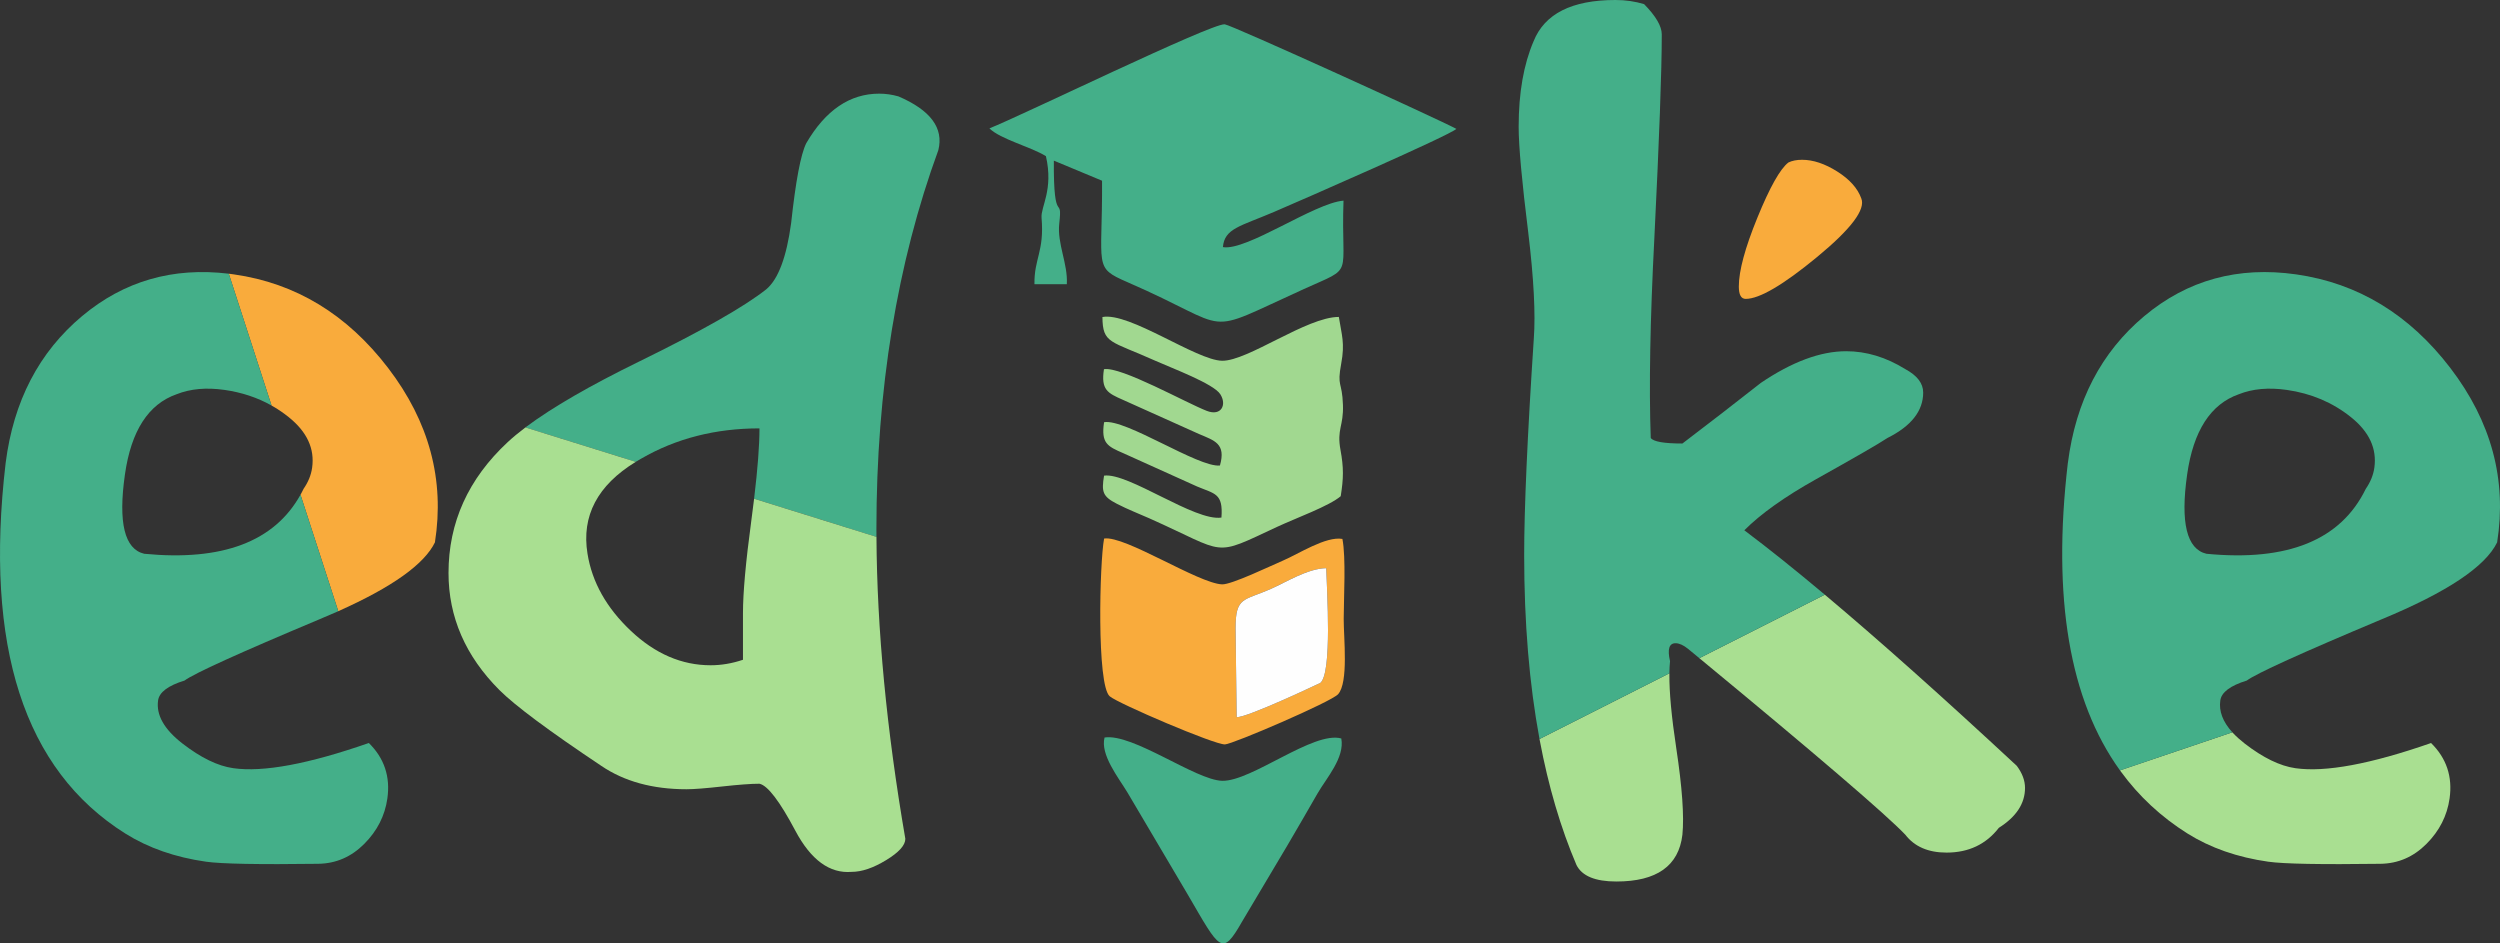 <svg width="106" height="40" viewBox="0 0 106 40" fill="none" xmlns="http://www.w3.org/2000/svg">
<rect x="0" y="0" width="106" height="40" fill="#333333" stroke="none"/>
<path d="M9.701 11.606L9.822 11.621L9.922 11.635C12.54 12.008 14.719 13.331 16.458 15.605C18.197 17.878 18.858 20.342 18.441 22.996C17.992 23.921 16.633 24.891 14.364 25.905L14.343 25.915L12.741 20.977L12.777 20.912C12.809 20.852 12.84 20.79 12.871 20.727C13.069 20.441 13.19 20.143 13.234 19.835C13.349 19.026 13.018 18.31 12.243 17.688C12.042 17.527 11.832 17.381 11.613 17.252C11.58 17.233 11.547 17.214 11.514 17.195L9.701 11.606Z" fill="#F9AB3C"/>
<path d="M0.239 19.633C0.573 17.007 1.655 14.929 3.483 13.4C5.257 11.917 7.329 11.319 9.701 11.605L11.514 17.194C10.914 16.857 10.249 16.636 9.519 16.532C8.749 16.422 8.073 16.483 7.49 16.715C6.291 17.134 5.56 18.268 5.297 20.118C5.006 22.161 5.279 23.282 6.115 23.48C9.428 23.801 11.636 22.966 12.741 20.976L14.343 25.915C14.092 26.026 13.831 26.139 13.558 26.252C10.132 27.69 8.221 28.558 7.825 28.855C7.126 29.07 6.752 29.351 6.703 29.698C6.615 30.315 6.961 30.925 7.739 31.527C8.518 32.13 9.234 32.478 9.889 32.571C11.16 32.752 13.076 32.396 15.639 31.503C16.294 32.147 16.556 32.932 16.424 33.857C16.32 34.589 15.993 35.231 15.443 35.782C14.893 36.333 14.244 36.614 13.496 36.625C10.977 36.659 9.39 36.629 8.736 36.536C7.426 36.35 6.285 35.951 5.311 35.34C1.02 32.644 -0.671 27.408 0.239 19.633Z" fill="#44AF89"/>
<path d="M22.278 18.123L22.315 18.095C23.412 17.275 25.006 16.354 27.097 15.33C29.761 14.026 31.56 13.004 32.493 12.264C32.999 11.836 33.349 10.901 33.544 9.461C33.738 7.67 33.952 6.541 34.185 6.073C35.002 4.672 36.033 3.971 37.277 3.971C37.55 3.971 37.822 4.01 38.094 4.087C39.456 4.671 40.019 5.431 39.786 6.365C38.036 11.154 37.16 16.508 37.16 22.426L37.162 22.756V22.764L31.974 21.146L31.976 21.128C32.127 19.87 32.202 18.881 32.202 18.163C30.335 18.163 28.663 18.591 27.185 19.447C27.118 19.485 27.052 19.523 26.989 19.562L26.956 19.582L22.278 18.123Z" fill="#44AF89"/>
<path d="M19.017 24.295C19.017 22.154 19.853 20.304 21.526 18.747C21.742 18.546 21.993 18.338 22.278 18.123L26.957 19.582C25.332 20.577 24.649 21.876 24.91 23.477C25.104 24.684 25.716 25.774 26.747 26.747C27.778 27.721 28.906 28.207 30.131 28.207C30.588 28.207 31.045 28.129 31.502 27.974C31.502 27.351 31.502 26.689 31.502 25.988C31.502 25.131 31.619 23.837 31.852 22.105C31.897 21.769 31.938 21.45 31.974 21.146L37.162 22.763C37.184 26.681 37.592 30.949 38.386 35.566C38.386 35.838 38.114 36.14 37.57 36.471C37.025 36.802 36.539 36.967 36.111 36.967C35.178 37.045 34.38 36.461 33.719 35.215C33.058 33.969 32.552 33.307 32.202 33.23C31.852 33.23 31.327 33.269 30.627 33.346C29.927 33.424 29.421 33.464 29.11 33.464C27.671 33.464 26.465 33.132 25.493 32.471C23.276 30.991 21.837 29.92 21.175 29.258C19.736 27.818 19.017 26.163 19.017 24.294L19.017 24.295Z" fill="#A9DF91"/>
<path d="M74.017 12.673C74.601 12.673 75.612 12.079 77.051 10.892C78.49 9.704 79.112 8.877 78.918 8.41C78.763 7.982 78.422 7.602 77.897 7.271C77.372 6.94 76.876 6.775 76.409 6.775C76.176 6.775 75.982 6.814 75.826 6.891C75.476 7.164 75.038 7.943 74.514 9.227C73.989 10.512 73.726 11.486 73.726 12.148C73.726 12.498 73.823 12.673 74.018 12.673L74.017 12.673Z" fill="#F9AB3C"/>
<path d="M70.782 28.548L70.782 28.587C70.776 29.351 70.872 30.392 71.072 31.711C71.325 33.386 71.412 34.612 71.334 35.391C71.179 36.715 70.245 37.376 68.534 37.376C67.639 37.376 67.075 37.143 66.842 36.675C66.171 35.102 65.652 33.339 65.285 31.388L65.275 31.334L70.782 28.548V28.548Z" fill="#A9DF91"/>
<path d="M77.372 25.215L77.383 25.224C79.661 27.136 82.37 29.552 85.511 32.471C85.744 32.783 85.861 33.094 85.861 33.406C85.861 34.067 85.491 34.632 84.752 35.099C84.208 35.8 83.469 36.15 82.535 36.15C81.757 36.15 81.174 35.897 80.785 35.391C79.957 34.525 77.055 32.036 72.077 27.927L72.051 27.906L77.371 25.215H77.372Z" fill="#A9DF91"/>
<path d="M65.033 14.367C65.111 13.315 65.033 11.816 64.799 9.87C64.527 7.69 64.391 6.19 64.391 5.373C64.391 3.932 64.605 2.725 65.023 1.752C65.49 0.584 66.647 0 68.495 0C68.923 0 69.321 0.058 69.71 0.175C70.206 0.681 70.459 1.109 70.459 1.46C70.459 3.017 70.352 5.879 70.147 10.045C69.963 13.588 69.914 16.43 69.992 18.571C70.109 18.727 70.556 18.805 71.334 18.805C72.462 17.948 73.57 17.092 74.659 16.235C75.982 15.34 77.188 14.892 78.276 14.892C79.132 14.892 79.968 15.145 80.785 15.651C81.291 15.924 81.543 16.255 81.543 16.644C81.543 17.423 81.038 18.065 80.027 18.571C79.677 18.805 78.665 19.389 76.993 20.323C75.671 21.063 74.659 21.783 73.959 22.484C74.962 23.237 76.1 24.147 77.372 25.214L72.052 27.906L71.567 27.506C71.373 27.351 71.198 27.273 71.043 27.273C70.77 27.273 70.692 27.526 70.809 28.032C70.794 28.186 70.784 28.358 70.782 28.548L65.275 31.334C64.842 29.003 64.625 26.403 64.625 23.535C64.625 21.549 64.761 18.493 65.033 14.366V14.367Z" fill="#44AF89"/>
<path d="M94.652 31.05L94.681 31.082C94.821 31.231 94.986 31.379 95.177 31.528C95.956 32.13 96.673 32.479 97.327 32.572C98.598 32.753 100.514 32.397 103.077 31.504C103.732 32.148 103.994 32.932 103.862 33.857C103.758 34.59 103.431 35.231 102.881 35.782C102.331 36.333 101.682 36.614 100.934 36.625C98.415 36.659 96.828 36.63 96.174 36.536C94.864 36.35 93.723 35.951 92.749 35.341C91.629 34.637 90.687 33.76 89.921 32.71L89.887 32.664L94.651 31.05H94.652Z" fill="#A9DF91"/>
<path d="M87.677 19.634C88.011 17.007 89.093 14.929 90.921 13.4C92.749 11.872 94.896 11.283 97.36 11.634C99.978 12.008 102.157 13.331 103.896 15.604C105.635 17.878 106.296 20.342 105.879 22.996C105.379 24.026 103.751 25.111 100.996 26.252C97.57 27.69 95.659 28.558 95.263 28.856C94.564 29.071 94.19 29.352 94.141 29.699C94.076 30.153 94.246 30.603 94.651 31.049L89.887 32.664C87.745 29.693 87.007 25.35 87.676 19.633L87.677 19.634ZM93.553 23.48C97.002 23.814 99.254 22.897 100.309 20.727C100.507 20.44 100.628 20.143 100.672 19.834C100.787 19.025 100.457 18.309 99.681 17.688C98.905 17.066 97.997 16.68 96.958 16.532C96.188 16.422 95.511 16.483 94.928 16.715C93.729 17.134 92.998 18.268 92.735 20.118C92.444 22.161 92.717 23.282 93.553 23.48V23.48Z" fill="#44AF89"/>
<path fill-rule="evenodd" clip-rule="evenodd" d="M41.951 5.443C42.432 5.912 43.692 6.215 44.347 6.621C44.676 8.047 44.122 8.767 44.162 9.235C44.285 10.662 43.843 10.964 43.861 12.05L45.233 12.049C45.285 11.185 44.816 10.334 44.913 9.473C45.062 8.165 44.663 9.698 44.683 6.811L46.727 7.662C46.749 11.35 46.34 11.329 47.802 11.963C52.471 13.989 50.799 14.288 55.29 12.253C57.472 11.264 56.848 11.844 56.965 8.507C55.719 8.609 52.866 10.649 51.851 10.478C51.918 9.678 52.599 9.595 54.024 8.983C55.252 8.457 61.436 5.754 61.751 5.465C61.01 5.063 52.197 1.049 51.927 1.03C51.347 0.989 43.306 4.908 41.951 5.443Z" fill="#44AF89"/>
<path fill-rule="evenodd" clip-rule="evenodd" d="M46.808 15.653C46.673 16.53 46.961 16.667 47.621 16.957L50.84 18.403C51.486 18.681 51.993 18.802 51.725 19.738C50.81 19.833 47.726 17.744 46.813 17.901C46.679 18.793 46.952 18.924 47.629 19.216L50.754 20.626C51.504 20.944 51.868 20.907 51.789 21.945C50.659 22.117 47.843 20.026 46.812 20.167C46.698 20.859 46.752 21.05 47.354 21.36C47.815 21.599 48.292 21.781 48.738 21.98C52.093 23.476 51.359 23.639 54.16 22.334C54.966 21.959 56.354 21.458 56.846 21.039C56.968 20.282 56.975 19.828 56.837 19.079C56.673 18.185 56.973 18.078 56.941 17.168C56.906 16.148 56.68 16.42 56.868 15.414C57.03 14.543 56.887 14.206 56.767 13.438C55.403 13.437 52.905 15.313 51.817 15.296C50.722 15.278 47.886 13.222 46.743 13.442C46.754 14.581 47.074 14.437 49.005 15.304C49.695 15.613 51.451 16.266 51.74 16.714C52.028 17.162 51.781 17.659 51.169 17.422C50.301 17.087 47.526 15.529 46.809 15.654L46.808 15.653Z" fill="#A1D890"/>
<path fill-rule="evenodd" clip-rule="evenodd" d="M52.435 30.406L52.388 26.637C52.388 25.292 52.729 25.48 53.876 24.974C54.533 24.684 55.45 24.102 56.232 24.091C56.26 25.047 56.487 28.515 55.986 28.952C55.984 28.953 52.866 30.441 52.435 30.406H52.435ZM46.814 22.834C46.624 23.824 46.494 29.055 47.054 29.525C47.425 29.836 51.498 31.579 51.938 31.563C52.272 31.552 56.443 29.758 56.734 29.436C57.185 28.937 56.97 27.051 56.973 26.237C56.976 25.346 57.074 23.642 56.918 22.85C56.214 22.729 55.059 23.487 54.4 23.768C53.917 23.974 52.217 24.793 51.816 24.777C50.803 24.734 47.697 22.696 46.814 22.834L46.814 22.834Z" fill="#F9AB3C"/>
<path fill-rule="evenodd" clip-rule="evenodd" d="M56.871 31.311C55.694 30.981 53.07 33.134 51.821 33.106C50.698 33.081 48.03 31.082 46.833 31.271C46.643 31.997 47.426 32.977 47.796 33.588L50.369 37.943C51.728 40.274 51.805 40.577 52.657 39.088L54.597 35.826C55.045 35.068 55.446 34.364 55.867 33.636C56.236 32.996 57.024 32.125 56.871 31.311V31.311Z" fill="#44AF89"/>
<path fill-rule="evenodd" clip-rule="evenodd" d="M52.435 30.406C52.866 30.441 55.985 28.953 55.986 28.952C56.487 28.515 56.26 25.047 56.232 24.091C55.451 24.102 54.533 24.684 53.877 24.974C52.73 25.48 52.388 25.292 52.388 26.637L52.435 30.406H52.435Z" fill="#FEFEFE"/>
</svg>
